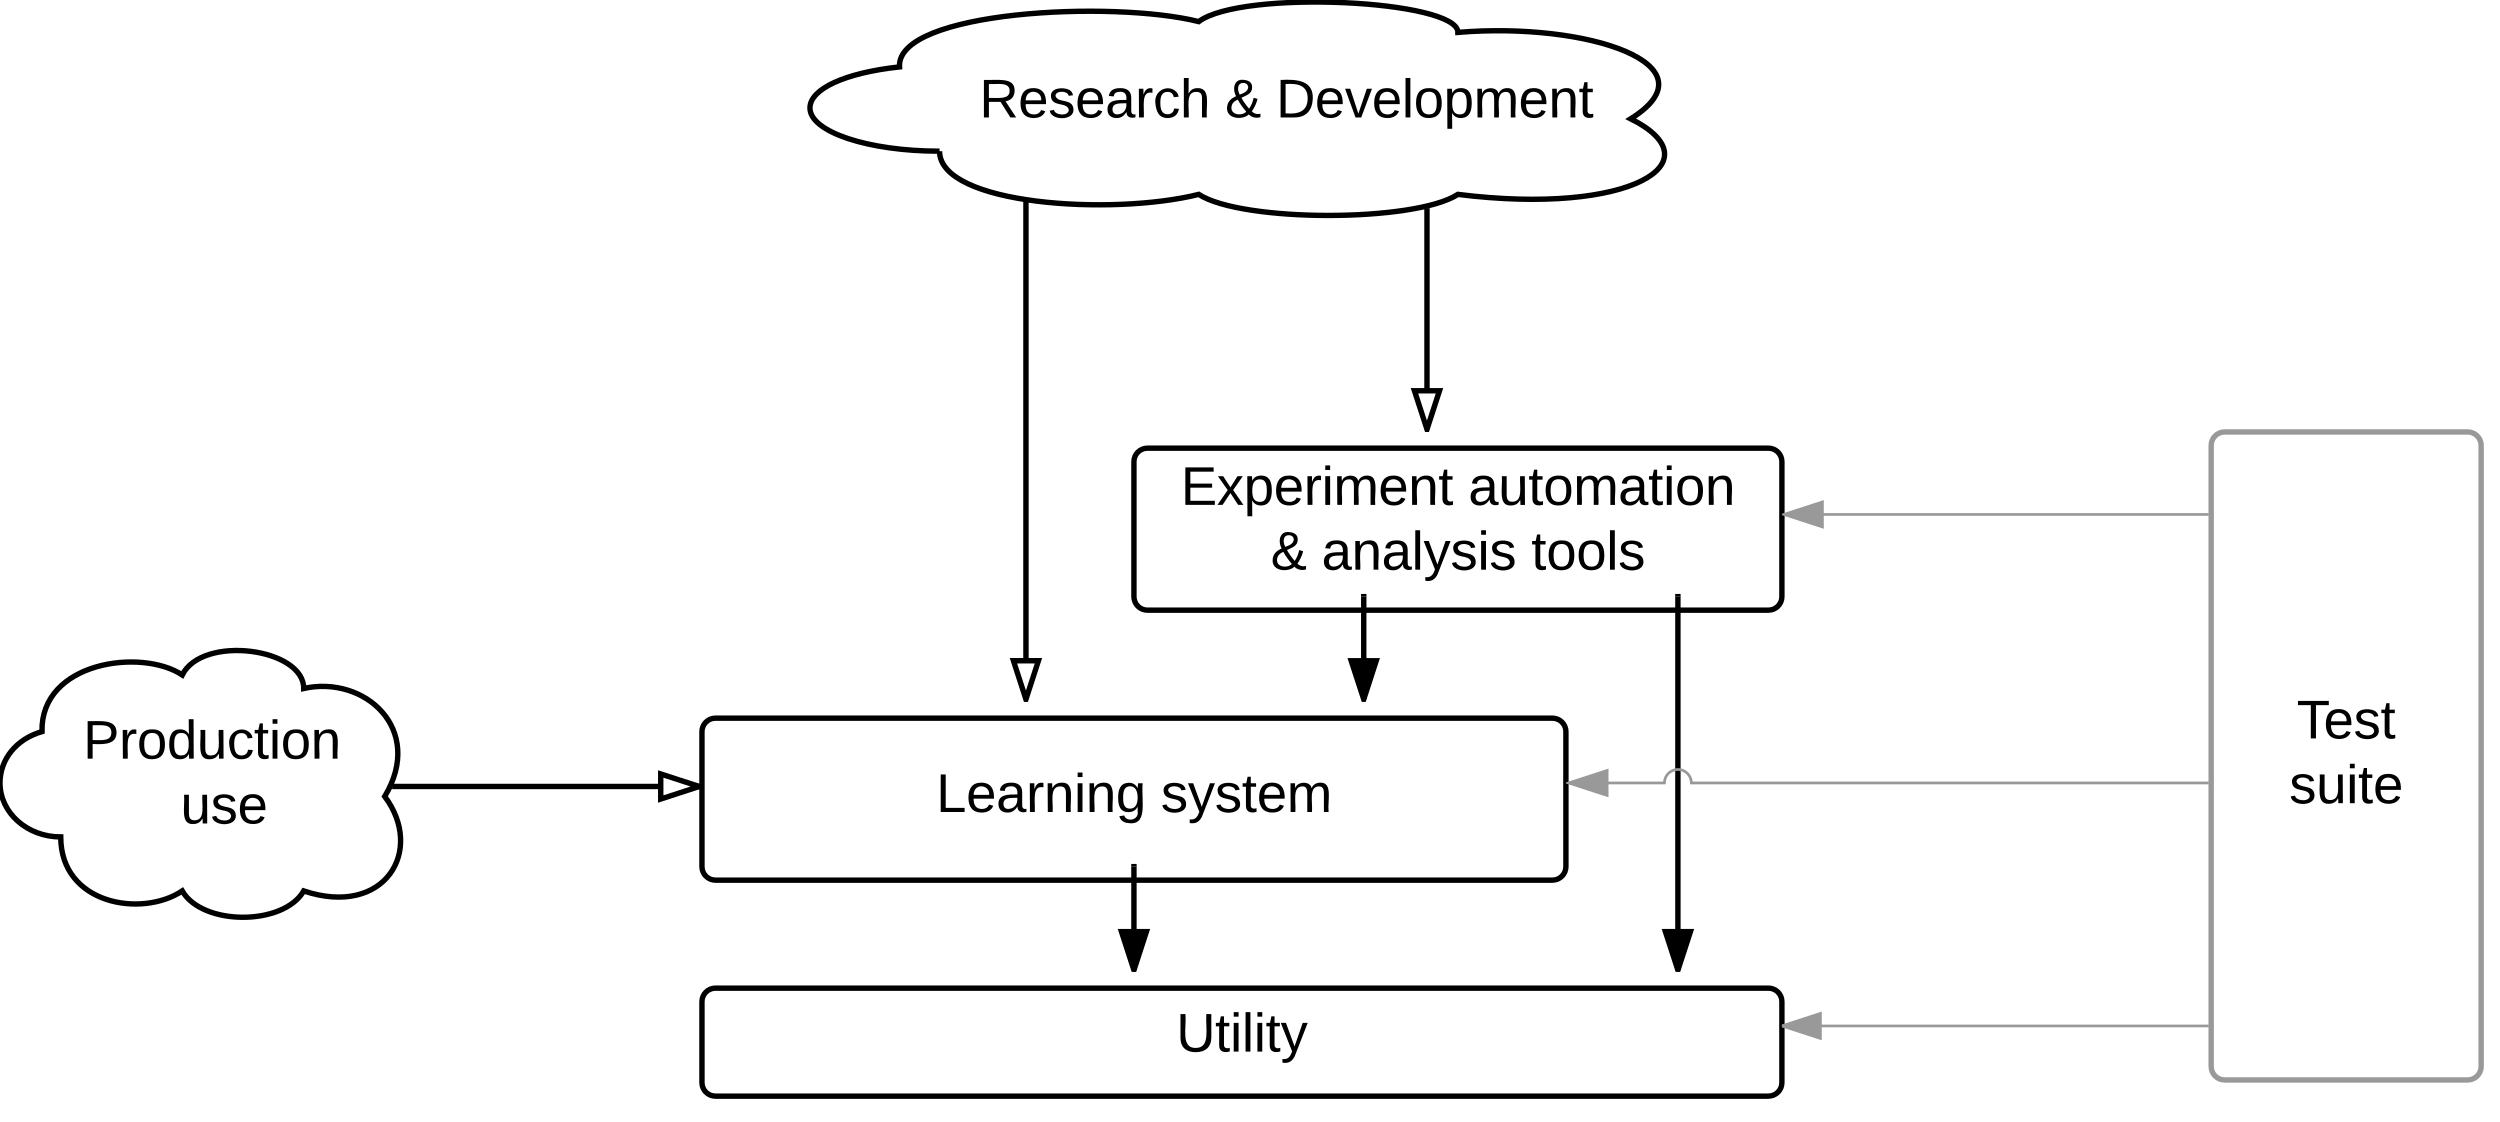 <svg xmlns="http://www.w3.org/2000/svg" xmlns:xlink="http://www.w3.org/1999/xlink" xmlns:lucid="lucid" viewBox="0 0 925.98 415.75" preserveAspectRatio="xMinYMin meet"><g transform="translate(0 0)" lucid:page-tab-id="0_0"><g filter="url(#a)"><path d="M260 265c0-2.76 2.24-5 5-5h310c2.76 0 5 2.24 5 5v50c0 2.76-2.24 5-5 5H265c-2.76 0-5-2.24-5-5z" stroke="#000" stroke-width="2" fill="#fff"/><use xlink:href="#b" transform="matrix(1,0,0,1,260,260) translate(86.755 34.75)"/><use xlink:href="#c" transform="matrix(1,0,0,1,260,260) translate(169.977 34.75)"/></g><g filter="url(#d)"><path d="M420 165c0-2.76 2.24-5 5-5h230c2.76 0 5 2.24 5 5v50c0 2.76-2.24 5-5 5H425c-2.76 0-5-2.24-5-5z" stroke="#000" stroke-width="2" fill="#fff"/><use xlink:href="#e" transform="matrix(1,0,0,1,420,160) translate(17.366 21.01)"/><use xlink:href="#f" transform="matrix(1,0,0,1,420,160) translate(123.866 21.01)"/><use xlink:href="#g" transform="matrix(1,0,0,1,420,160) translate(50.644 45.01)"/><use xlink:href="#h" transform="matrix(1,0,0,1,420,160) translate(69.533 45.01)"/><use xlink:href="#i" transform="matrix(1,0,0,1,420,160) translate(147.199 45.01)"/></g><g filter="url(#j)"><path d="M260 365c0-2.76 2.24-5 5-5h390c2.76 0 5 2.24 5 5v30c0 2.76-2.24 5-5 5H265c-2.76 0-5-2.24-5-5z" stroke="#000" stroke-width="2" fill="#fff"/><use xlink:href="#k" transform="matrix(1,0,0,1,260,360) translate(175.672 23.5)"/></g><path d="M420 321v38.33" stroke="#000" stroke-width="2" fill="none"/><path d="M421 321h-2v-1h2zM420 359.33l-4.64-14.26h9.28z"/><path d="M420.83 360h-1.66L414 344.07h12zm-4.1-13.93L420 356.1l3.26-10.03z"/><path d="M505.12 221v38" stroke="#000" stroke-width="2" fill="none"/><path d="M506.12 221h-2v-1h2zM505.12 259l-4.64-14.27h9.28z"/><path d="M505.85 260h-1.46l-5.3-16.27h12.03zm-4-14.27l3.27 10.03 3.26-10.03z"/><path d="M621.48 221v138.33" stroke="#000" stroke-width="2" fill="none"/><path d="M622.48 221h-2v-1h2zM621.48 359.33l-4.63-14.26h9.27z"/><path d="M622.32 360h-1.67l-5.18-15.93h12.03zm-4.1-13.93l3.26 10.03 3.26-10.03z"/><path d="M819 165c0-2.76 2.24-5 5-5h90c2.76 0 5 2.24 5 5v230c0 2.76-2.24 5-5 5h-90c-2.76 0-5-2.24-5-5z" stroke="#999" stroke-width="2" fill="#fff"/><use xlink:href="#l" transform="matrix(1,0,0,1,819,160) translate(31.699 113.5)"/><use xlink:href="#m" transform="matrix(1,0,0,1,819,160) translate(28.922 137.5)"/><path d="M818 190.55H660.75" stroke="#999" fill="none"/><path d="M819 191.05h-1v-1h1zM675.02 195.18l-14.27-4.63 14.27-4.64z" fill="#999"/><path d="M675.52 195.87L660 190.83v-.57l15.52-5.04zm-13.15-5.32l12.15 3.94v-7.9z" fill="#999"/><path d="M818 290H626.48c0-2.76-2.23-5-5-5-2.76 0-5 2.24-5 5H581" stroke="#999" fill="none"/><path d="M819 290.5h-1v-1h1zM595.27 294.64L581 290l14.27-4.64z" fill="#999"/><path d="M595.77 295.32L580 290.2v-.4l15.77-5.12zM582.62 290l12.15 3.95v-7.9z" fill="#999"/><path d="M818 380H660" stroke="#999" fill="none"/><path d="M819 380.5h-1v-1h1zM674.27 384.64L660 380l14.27-4.64z" fill="#999"/><path d="M674.77 385.32l-14.77-4.8v-1.05l14.77-4.8zM661.62 380l12.15 3.95v-7.9z" fill="#999"/><path d="M348 56c-26.5 0-48-7.16-48-16 0-7.07 13-13.03 33.17-15.22C332 4 412 0 444 8c16-12 96-8 96 4 48-4 96 12 64 32 32 16 0 36-64 28-16 10.4-80 10.4-96 0-32 8-96 4-96-16z" stroke="#000" stroke-width="2" fill="#fff"/><use xlink:href="#n" transform="matrix(1,0,0,1,300,0) translate(62.755 43.5)"/><use xlink:href="#o" transform="matrix(1,0,0,1,300,0) translate(153.755 43.5)"/><use xlink:href="#p" transform="matrix(1,0,0,1,300,0) translate(172.644 43.5)"/><path d="M22.5 310C10.07 310 0 301.05 0 290c0-8.84 6.1-16.3 15.55-19.02C15 245 52.5 240 67.5 250c7.5-15 45-10 45 5 22.5-5 45 15 30 40 15 20 0 45-30 35-7.5 13-37.5 13-45 0-15 10-45 5-45-20z" stroke="#000" stroke-width="2" fill="#fff"/><use xlink:href="#q" transform="matrix(1,0,0,1,0,240) translate(30.783 41)"/><use xlink:href="#r" transform="matrix(1,0,0,1,0,240) translate(66.894 65)"/><path d="M380 74v185" stroke="#000" stroke-width="2" fill="none"/><path d="M380.68 74H379v-.25z"/><path d="M380 259l-4.64-14.27h9.28z" fill="#fff"/><path d="M380.73 260h-1.46L374 243.73h12zm-4-14.27l3.27 10.03 3.26-10.03z"/><path d="M528.54 77.14V159" stroke="#000" stroke-width="2" fill="none"/><path d="M529.54 77.14h-2v-.62l2-.48z"/><path d="M528.54 159l-4.63-14.27h9.28z" fill="#fff"/><path d="M529.27 160h-1.45l-5.3-16.27h12.04zm-3.98-14.27l3.24 10.03 3.26-10.03z"/><path d="M145.5 291.3H259" stroke="#000" stroke-width="2" fill="none"/><path d="M145.5 292.3h-1.52l.07-.13.8-1.86h.64z"/><path d="M259 291.3l-14.27 4.64v-9.27z" fill="#fff"/><path d="M260 290.58v1.45l-16.27 5.3V285.3zm-14.27 4l10.03-3.27-10.03-3.25z"/><defs><path d="M30 0v-248h33v221h125V0H30" id="s"/><path d="M100-194c63 0 86 42 84 106H49c0 40 14 67 53 68 26 1 43-12 49-29l28 8c-11 28-37 45-77 45C44 4 14-33 15-96c1-61 26-98 85-98zm52 81c6-60-76-77-97-28-3 7-6 17-6 28h103" id="t"/><path d="M141-36C126-15 110 5 73 4 37 3 15-17 15-53c-1-64 63-63 125-63 3-35-9-54-41-54-24 1-41 7-42 31l-33-3c5-37 33-52 76-52 45 0 72 20 72 64v82c-1 20 7 32 28 27v20c-31 9-61-2-59-35zM48-53c0 20 12 33 32 33 41-3 63-29 60-74-43 2-92-5-92 41" id="u"/><path d="M114-163C36-179 61-72 57 0H25l-1-190h30c1 12-1 29 2 39 6-27 23-49 58-41v29" id="v"/><path d="M117-194c89-4 53 116 60 194h-32v-121c0-31-8-49-39-48C34-167 62-67 57 0H25l-1-190h30c1 10-1 24 2 32 11-22 29-35 61-36" id="w"/><path d="M24-231v-30h32v30H24zM24 0v-190h32V0H24" id="x"/><path d="M177-190C167-65 218 103 67 71c-23-6-38-20-44-43l32-5c15 47 100 32 89-28v-30C133-14 115 1 83 1 29 1 15-40 15-95c0-56 16-97 71-98 29-1 48 16 59 35 1-10 0-23 2-32h30zM94-22c36 0 50-32 50-73 0-42-14-75-50-75-39 0-46 34-46 75s6 73 46 73" id="y"/><g id="b"><use transform="matrix(0.056,0,0,0.056,0,0)" xlink:href="#s"/><use transform="matrix(0.056,0,0,0.056,11.111,0)" xlink:href="#t"/><use transform="matrix(0.056,0,0,0.056,22.222,0)" xlink:href="#u"/><use transform="matrix(0.056,0,0,0.056,33.333,0)" xlink:href="#v"/><use transform="matrix(0.056,0,0,0.056,39.944,0)" xlink:href="#w"/><use transform="matrix(0.056,0,0,0.056,51.056,0)" xlink:href="#x"/><use transform="matrix(0.056,0,0,0.056,55.444,0)" xlink:href="#w"/><use transform="matrix(0.056,0,0,0.056,66.556,0)" xlink:href="#y"/></g><path d="M135-143c-3-34-86-38-87 0 15 53 115 12 119 90S17 21 10-45l28-5c4 36 97 45 98 0-10-56-113-15-118-90-4-57 82-63 122-42 12 7 21 19 24 35" id="z"/><path d="M179-190L93 31C79 59 56 82 12 73V49c39 6 53-20 64-50L1-190h34L92-34l54-156h33" id="A"/><path d="M59-47c-2 24 18 29 38 22v24C64 9 27 4 27-40v-127H5v-23h24l9-43h21v43h35v23H59v120" id="B"/><path d="M210-169c-67 3-38 105-44 169h-31v-121c0-29-5-50-35-48C34-165 62-65 56 0H25l-1-190h30c1 10-1 24 2 32 10-44 99-50 107 0 11-21 27-35 58-36 85-2 47 119 55 194h-31v-121c0-29-5-49-35-48" id="C"/><g id="c"><use transform="matrix(0.056,0,0,0.056,0,0)" xlink:href="#z"/><use transform="matrix(0.056,0,0,0.056,10,0)" xlink:href="#A"/><use transform="matrix(0.056,0,0,0.056,20,0)" xlink:href="#z"/><use transform="matrix(0.056,0,0,0.056,30,0)" xlink:href="#B"/><use transform="matrix(0.056,0,0,0.056,35.556,0)" xlink:href="#t"/><use transform="matrix(0.056,0,0,0.056,46.667,0)" xlink:href="#C"/></g><filter id="a" filterUnits="objectBoundingBox" x="-.03" y="-.07" width="1.06" height="1.33"><feOffset result="offOut" in="SourceAlpha" dy="6"/><feGaussianBlur result="blurOut" in="offOut" stdDeviation="5"/><feColorMatrix result="colorOut" in="blurOut" values="0 0 0 0 0 0 0 0 0 0 0 0 0 0 0 0 0 0 0.502 0"/><feBlend in="SourceGraphic" in2="colorOut"/></filter><path d="M30 0v-248h187v28H63v79h144v27H63v87h162V0H30" id="D"/><path d="M141 0L90-78 38 0H4l68-98-65-92h35l48 74 47-74h35l-64 92 68 98h-35" id="E"/><path d="M115-194c55 1 70 41 70 98S169 2 115 4C84 4 66-9 55-30l1 105H24l-1-265h31l2 30c10-21 28-34 59-34zm-8 174c40 0 45-34 45-75s-6-73-45-74c-42 0-51 32-51 76 0 43 10 73 51 73" id="F"/><g id="e"><use transform="matrix(0.056,0,0,0.056,0,0)" xlink:href="#D"/><use transform="matrix(0.056,0,0,0.056,13.333,0)" xlink:href="#E"/><use transform="matrix(0.056,0,0,0.056,23.333,0)" xlink:href="#F"/><use transform="matrix(0.056,0,0,0.056,34.444,0)" xlink:href="#t"/><use transform="matrix(0.056,0,0,0.056,45.556,0)" xlink:href="#v"/><use transform="matrix(0.056,0,0,0.056,52.167,0)" xlink:href="#x"/><use transform="matrix(0.056,0,0,0.056,56.556,0)" xlink:href="#C"/><use transform="matrix(0.056,0,0,0.056,73.167,0)" xlink:href="#t"/><use transform="matrix(0.056,0,0,0.056,84.278,0)" xlink:href="#w"/><use transform="matrix(0.056,0,0,0.056,95.389,0)" xlink:href="#B"/></g><path d="M84 4C-5 8 30-112 23-190h32v120c0 31 7 50 39 49 72-2 45-101 50-169h31l1 190h-30c-1-10 1-25-2-33-11 22-28 36-60 37" id="G"/><path d="M100-194c62-1 85 37 85 99 1 63-27 99-86 99S16-35 15-95c0-66 28-99 85-99zM99-20c44 1 53-31 53-75 0-43-8-75-51-75s-53 32-53 75 10 74 51 75" id="H"/><g id="f"><use transform="matrix(0.056,0,0,0.056,0,0)" xlink:href="#u"/><use transform="matrix(0.056,0,0,0.056,11.111,0)" xlink:href="#G"/><use transform="matrix(0.056,0,0,0.056,22.222,0)" xlink:href="#B"/><use transform="matrix(0.056,0,0,0.056,27.778,0)" xlink:href="#H"/><use transform="matrix(0.056,0,0,0.056,38.889,0)" xlink:href="#C"/><use transform="matrix(0.056,0,0,0.056,55.5,0)" xlink:href="#u"/><use transform="matrix(0.056,0,0,0.056,66.611,0)" xlink:href="#B"/><use transform="matrix(0.056,0,0,0.056,72.167,0)" xlink:href="#x"/><use transform="matrix(0.056,0,0,0.056,76.556,0)" xlink:href="#H"/><use transform="matrix(0.056,0,0,0.056,87.667,0)" xlink:href="#w"/></g><path d="M234-2c-28 10-62 0-77-18C117 19 8 12 13-65c3-43 29-61 60-76-25-40-17-114 47-108 35 3 59 15 59 50 0 44-40 53-71 69 14 26 32 50 51 72 14-21 24-43 30-72l26 8c-9 33-21 57-38 82 13 13 33 22 57 15v23zM97-151c25-10 52-18 56-48-1-18-13-29-33-29-42 0-39 50-23 77zM42-66c-3 51 71 58 98 28-20-24-41-51-56-80-23 10-40 24-42 52" id="I"/><use transform="matrix(0.056,0,0,0.056,0,0)" xlink:href="#I" id="g"/><path d="M24 0v-261h32V0H24" id="J"/><g id="h"><use transform="matrix(0.056,0,0,0.056,0,0)" xlink:href="#u"/><use transform="matrix(0.056,0,0,0.056,11.111,0)" xlink:href="#w"/><use transform="matrix(0.056,0,0,0.056,22.222,0)" xlink:href="#u"/><use transform="matrix(0.056,0,0,0.056,33.333,0)" xlink:href="#J"/><use transform="matrix(0.056,0,0,0.056,37.722,0)" xlink:href="#A"/><use transform="matrix(0.056,0,0,0.056,47.722,0)" xlink:href="#z"/><use transform="matrix(0.056,0,0,0.056,57.722,0)" xlink:href="#x"/><use transform="matrix(0.056,0,0,0.056,62.111,0)" xlink:href="#z"/></g><g id="i"><use transform="matrix(0.056,0,0,0.056,0,0)" xlink:href="#B"/><use transform="matrix(0.056,0,0,0.056,5.556,0)" xlink:href="#H"/><use transform="matrix(0.056,0,0,0.056,16.667,0)" xlink:href="#H"/><use transform="matrix(0.056,0,0,0.056,27.778,0)" xlink:href="#J"/><use transform="matrix(0.056,0,0,0.056,32.167,0)" xlink:href="#z"/></g><filter id="d" filterUnits="objectBoundingBox" x="-.04" y="-.07" width="1.08" height="1.33"><feOffset result="offOut" in="SourceAlpha" dy="6"/><feGaussianBlur result="blurOut" in="offOut" stdDeviation="5"/><feColorMatrix result="colorOut" in="blurOut" values="0 0 0 0 0 0 0 0 0 0 0 0 0 0 0 0 0 0 0.502 0"/><feBlend in="SourceGraphic" in2="colorOut"/></filter><path d="M232-93c-1 65-40 97-104 97C67 4 28-28 28-90v-158h33c8 89-33 224 67 224 102 0 64-133 71-224h33v155" id="K"/><g id="k"><use transform="matrix(0.056,0,0,0.056,0,0)" xlink:href="#K"/><use transform="matrix(0.056,0,0,0.056,14.389,0)" xlink:href="#B"/><use transform="matrix(0.056,0,0,0.056,19.944,0)" xlink:href="#x"/><use transform="matrix(0.056,0,0,0.056,24.333,0)" xlink:href="#J"/><use transform="matrix(0.056,0,0,0.056,28.722,0)" xlink:href="#x"/><use transform="matrix(0.056,0,0,0.056,33.111,0)" xlink:href="#B"/><use transform="matrix(0.056,0,0,0.056,38.667,0)" xlink:href="#A"/></g><filter id="j" filterUnits="objectBoundingBox" x="-.03" y="-.1" width="1.05" height="1.5"><feOffset result="offOut" in="SourceAlpha" dy="6"/><feGaussianBlur result="blurOut" in="offOut" stdDeviation="5"/><feColorMatrix result="colorOut" in="blurOut" values="0 0 0 0 0 0 0 0 0 0 0 0 0 0 0 0 0 0 0.502 0"/><feBlend in="SourceGraphic" in2="colorOut"/></filter><path d="M127-220V0H93v-220H8v-28h204v28h-85" id="L"/><g id="l"><use transform="matrix(0.056,0,0,0.056,0,0)" xlink:href="#L"/><use transform="matrix(0.056,0,0,0.056,9.944,0)" xlink:href="#t"/><use transform="matrix(0.056,0,0,0.056,21.056,0)" xlink:href="#z"/><use transform="matrix(0.056,0,0,0.056,31.056,0)" xlink:href="#B"/></g><g id="m"><use transform="matrix(0.056,0,0,0.056,0,0)" xlink:href="#z"/><use transform="matrix(0.056,0,0,0.056,10,0)" xlink:href="#G"/><use transform="matrix(0.056,0,0,0.056,21.111,0)" xlink:href="#x"/><use transform="matrix(0.056,0,0,0.056,25.5,0)" xlink:href="#B"/><use transform="matrix(0.056,0,0,0.056,31.056,0)" xlink:href="#t"/></g><path d="M233-177c-1 41-23 64-60 70L243 0h-38l-65-103H63V0H30v-248c88 3 205-21 203 71zM63-129c60-2 137 13 137-47 0-61-80-42-137-45v92" id="M"/><path d="M96-169c-40 0-48 33-48 73s9 75 48 75c24 0 41-14 43-38l32 2c-6 37-31 61-74 61-59 0-76-41-82-99-10-93 101-131 147-64 4 7 5 14 7 22l-32 3c-4-21-16-35-41-35" id="N"/><path d="M106-169C34-169 62-67 57 0H25v-261h32l-1 103c12-21 28-36 61-36 89 0 53 116 60 194h-32v-121c2-32-8-49-39-48" id="O"/><g id="n"><use transform="matrix(0.056,0,0,0.056,0,0)" xlink:href="#M"/><use transform="matrix(0.056,0,0,0.056,14.389,0)" xlink:href="#t"/><use transform="matrix(0.056,0,0,0.056,25.5,0)" xlink:href="#z"/><use transform="matrix(0.056,0,0,0.056,35.5,0)" xlink:href="#t"/><use transform="matrix(0.056,0,0,0.056,46.611,0)" xlink:href="#u"/><use transform="matrix(0.056,0,0,0.056,57.722,0)" xlink:href="#v"/><use transform="matrix(0.056,0,0,0.056,64.333,0)" xlink:href="#N"/><use transform="matrix(0.056,0,0,0.056,74.333,0)" xlink:href="#O"/></g><use transform="matrix(0.056,0,0,0.056,0,0)" xlink:href="#I" id="o"/><path d="M30-248c118-7 216 8 213 122C240-48 200 0 122 0H30v-248zM63-27c89 8 146-16 146-99s-60-101-146-95v194" id="P"/><path d="M108 0H70L1-190h34L89-25l56-165h34" id="Q"/><g id="p"><use transform="matrix(0.056,0,0,0.056,0,0)" xlink:href="#P"/><use transform="matrix(0.056,0,0,0.056,14.389,0)" xlink:href="#t"/><use transform="matrix(0.056,0,0,0.056,25.5,0)" xlink:href="#Q"/><use transform="matrix(0.056,0,0,0.056,35.5,0)" xlink:href="#t"/><use transform="matrix(0.056,0,0,0.056,46.611,0)" xlink:href="#J"/><use transform="matrix(0.056,0,0,0.056,51,0)" xlink:href="#H"/><use transform="matrix(0.056,0,0,0.056,62.111,0)" xlink:href="#F"/><use transform="matrix(0.056,0,0,0.056,73.222,0)" xlink:href="#C"/><use transform="matrix(0.056,0,0,0.056,89.833,0)" xlink:href="#t"/><use transform="matrix(0.056,0,0,0.056,100.944,0)" xlink:href="#w"/><use transform="matrix(0.056,0,0,0.056,112.056,0)" xlink:href="#B"/></g><path d="M30-248c87 1 191-15 191 75 0 78-77 80-158 76V0H30v-248zm33 125c57 0 124 11 124-50 0-59-68-47-124-48v98" id="R"/><path d="M85-194c31 0 48 13 60 33l-1-100h32l1 261h-30c-2-10 0-23-3-31C134-8 116 4 85 4 32 4 16-35 15-94c0-66 23-100 70-100zm9 24c-40 0-46 34-46 75 0 40 6 74 45 74 42 0 51-32 51-76 0-42-9-74-50-73" id="S"/><g id="q"><use transform="matrix(0.056,0,0,0.056,0,0)" xlink:href="#R"/><use transform="matrix(0.056,0,0,0.056,13.333,0)" xlink:href="#v"/><use transform="matrix(0.056,0,0,0.056,19.944,0)" xlink:href="#H"/><use transform="matrix(0.056,0,0,0.056,31.056,0)" xlink:href="#S"/><use transform="matrix(0.056,0,0,0.056,42.167,0)" xlink:href="#G"/><use transform="matrix(0.056,0,0,0.056,53.278,0)" xlink:href="#N"/><use transform="matrix(0.056,0,0,0.056,63.278,0)" xlink:href="#B"/><use transform="matrix(0.056,0,0,0.056,68.833,0)" xlink:href="#x"/><use transform="matrix(0.056,0,0,0.056,73.222,0)" xlink:href="#H"/><use transform="matrix(0.056,0,0,0.056,84.333,0)" xlink:href="#w"/></g><g id="r"><use transform="matrix(0.056,0,0,0.056,0,0)" xlink:href="#G"/><use transform="matrix(0.056,0,0,0.056,11.111,0)" xlink:href="#z"/><use transform="matrix(0.056,0,0,0.056,21.111,0)" xlink:href="#t"/></g></defs></g></svg>